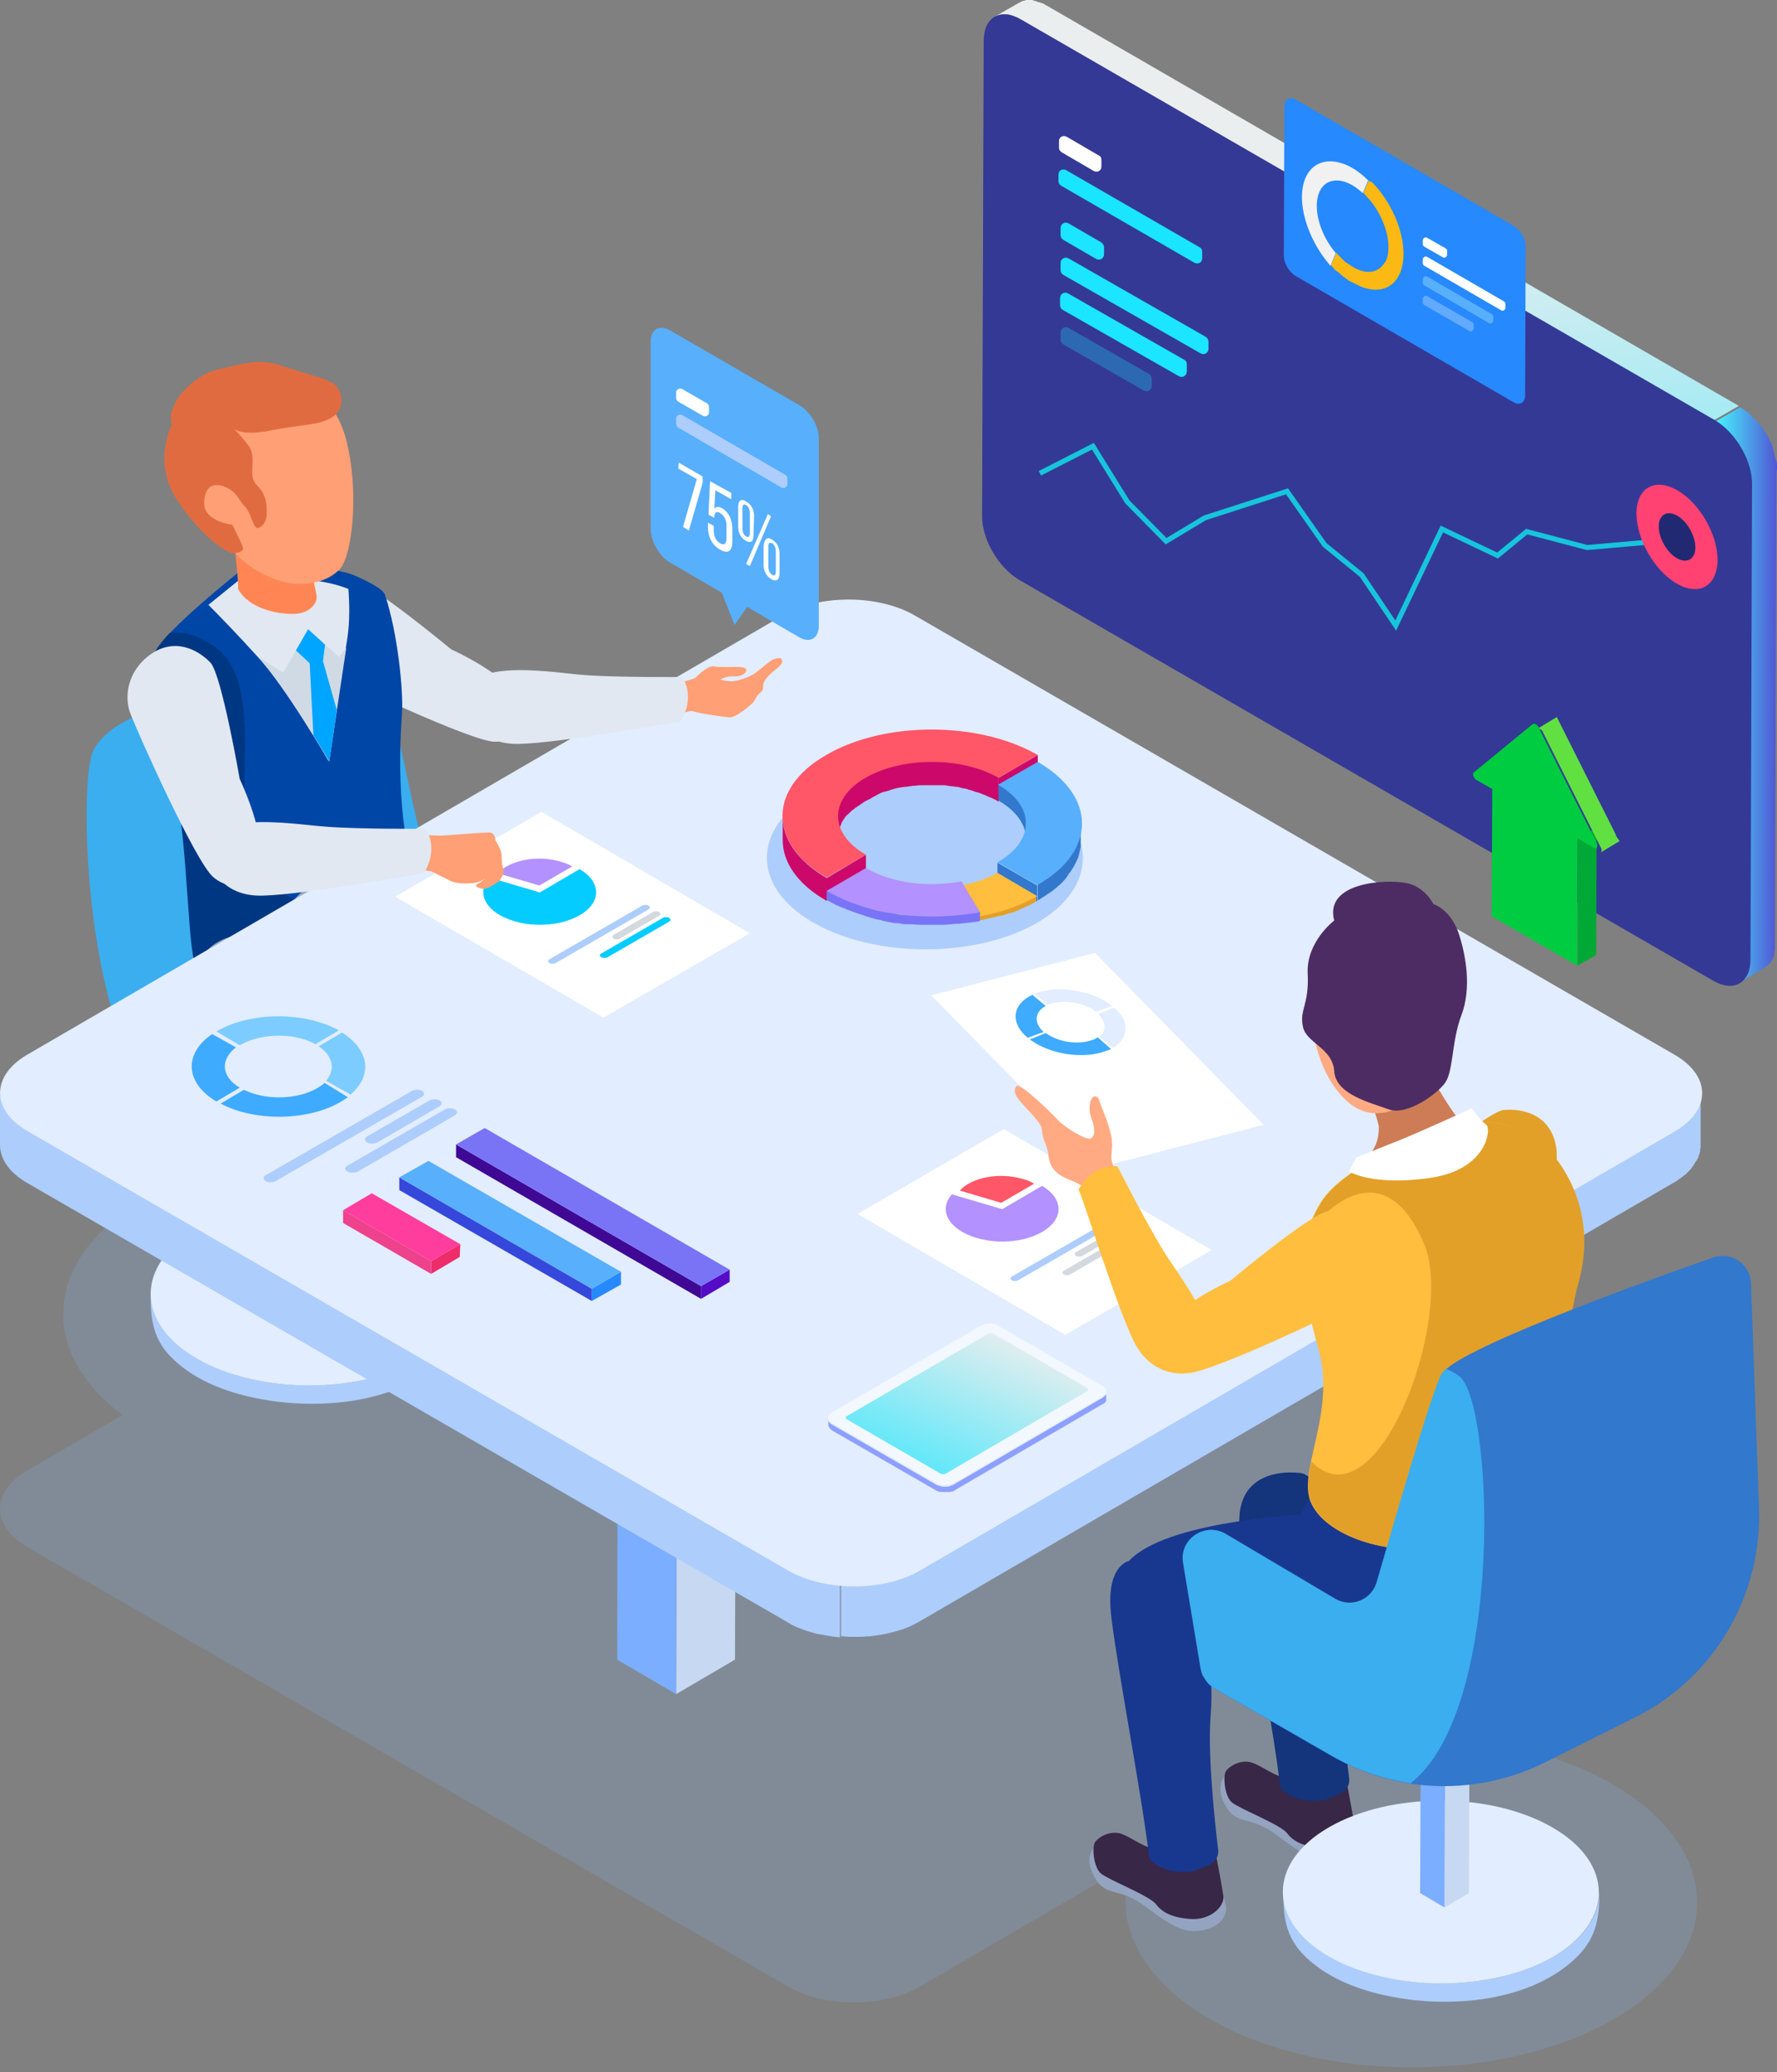 <svg width="350" height="408" viewBox="0 0 350 408" fill="none" xmlns="http://www.w3.org/2000/svg">
<rect x="0" y="0" width="350" height="408" fill="#808080" stroke="none"/>
<path opacity="0.25" d="M317.621 351.32C303.208 342.962 282.841 340.142 264.458 342.649L329.842 304.623C336.944 300.445 336.944 293.759 329.737 289.58L179.961 203.082C172.754 198.904 161.161 198.904 153.954 203.082L102.775 232.855C80.632 223.035 48.985 224.08 28.827 235.78C8.669 247.48 7.102 265.866 24.127 278.611L5.326 289.58C-1.776 293.759 -1.776 300.445 5.431 304.623L155.207 391.121C162.414 395.3 174.007 395.3 181.214 391.121L223.202 366.676C218.815 377.332 223.828 389.136 238.242 397.494C260.28 410.239 296.001 410.239 317.935 397.494C339.868 384.749 339.66 364.064 317.621 351.32Z" fill="#87AEDD"/>
<path d="M91.808 255.838C91.181 262.419 85.019 266.806 79.483 269.209C73.425 271.821 66.741 272.866 60.16 272.761C53.476 272.657 46.582 271.403 40.525 268.373C35.198 265.762 29.662 261.061 29.662 254.584C29.662 259.285 29.975 263.15 33.318 266.806C37.705 271.507 44.18 274.015 50.343 275.268C62.354 277.775 78.647 276.522 87.734 267.329C91.39 263.568 91.912 259.703 91.912 254.793C91.912 255.211 91.808 255.524 91.808 255.838Z" fill="#ADCDFC"/>
<path d="M82.721 242.048C94.941 249.047 94.941 260.538 82.93 267.537C70.814 274.537 51.073 274.537 38.853 267.537C26.633 260.538 26.633 249.047 38.749 242.048C50.76 235.049 70.5 235.049 82.721 242.048Z" fill="#E2EDFF"/>
<path d="M66.323 227.841L66.219 255.002L61.519 257.823V230.557L66.323 227.841Z" fill="#C7D8F2"/>
<path d="M61.518 230.557V257.823L56.714 255.002V227.841L61.518 230.557Z" fill="#7BAEFF"/>
<path d="M66.323 227.841L61.518 230.557L56.714 227.841L61.518 225.02L66.323 227.841Z" fill="#4DA5DC"/>
<path d="M30.603 139.567C30.603 139.567 20.889 142.178 18.278 148.028C15.667 153.878 16.294 198.068 29.976 216.349C43.658 234.526 69.039 237.138 74.888 234.526C80.737 231.915 114.578 214.991 117.189 206.529C119.8 198.068 106.744 191.591 99.642 188.352C92.539 185.114 87.944 180.517 84.079 168.817C80.215 157.117 78.23 136.955 73.635 133.717C68.934 130.478 57.863 125.255 30.603 139.567Z" fill="#3AAEEF"/>
<path d="M88.884 127.866C88.884 127.866 72.903 114.599 69.666 114.286C65.801 113.972 60.892 115.331 59.639 120.867C58.385 126.404 61.31 130.583 64.234 132.254C67.159 133.821 92.957 146.044 97.448 146.044C102.044 146.044 104.864 142.074 101.94 137.268C99.015 132.358 88.884 127.866 88.884 127.866Z" fill="#E1E8F2"/>
<path d="M61.205 111.257C61.205 111.257 61.205 111.466 61.205 111.779C61.414 112.928 62.145 115.958 62.354 117.316C62.563 118.569 61.205 120.763 57.967 120.867C54.625 120.972 48.985 119.823 46.896 115.958C47 115.226 46.374 107.914 45.747 104.362L61.205 111.257Z" fill="#E16B40"/>
<path d="M68.308 87.125C65.905 77.096 57.654 71.768 48.672 74.275C48.672 74.275 38.854 75.738 34.989 84.618C31.02 93.497 37.809 100.392 42.196 104.779C43.972 106.555 45.434 107.913 46.269 108.854C46.583 109.167 46.896 109.48 47.209 109.794C47.314 109.898 47.314 109.898 47.314 109.898C50.238 112.614 53.581 113.973 55.983 114.599C59.952 115.539 64.652 114.704 67.054 111.883C69.352 109.063 70.71 97.153 68.308 87.125Z" fill="#FF8654"/>
<path d="M47.732 112.092C47.732 112.092 31.96 124.524 30.603 128.494C29.14 132.463 29.349 143.328 33.109 150.327C36.869 157.326 36.869 183.965 38.332 189.084C39.794 194.203 53.894 195.143 62.459 193.054C71.023 190.964 84.601 183.756 81.886 174.041C77.812 159.729 78.857 145.208 79.17 140.612C79.484 136.015 78.335 124.628 75.828 117.107C75.306 115.54 69.666 113.242 69.666 113.242C69.666 113.242 63.712 110.525 47.732 112.092Z" fill="#0046A6"/>
<path d="M50.552 171.533C44.076 163.281 53.581 135.075 42.3 127.344C38.854 124.941 35.929 124.315 33.423 124.628C31.96 126.195 30.811 127.658 30.498 128.493C29.036 132.463 29.245 143.328 33.005 150.327C36.765 157.326 36.765 183.965 38.227 189.084C39.585 193.785 51.283 194.934 59.847 193.576L72.172 180.726C72.172 180.622 57.028 179.682 50.552 171.533Z" fill="#003783"/>
<path d="M47.105 114.182C60.787 112.928 67.054 115.331 68.621 115.958C68.83 118.674 68.934 122.33 68.412 125.673C67.367 132.15 64.756 149.909 64.756 149.909C64.756 149.909 56.296 135.284 50.76 129.329C46.896 125.046 43.031 121.076 41.047 119.091C44.389 116.375 47.105 114.182 47.105 114.182Z" fill="#E1E8F2"/>
<path d="M61.205 111.257C61.205 111.257 61.205 111.466 61.205 111.779C61.414 112.928 62.145 115.958 62.354 117.316C62.563 118.569 61.205 120.763 57.967 120.867C54.625 120.972 48.985 119.823 46.896 115.958C47 115.226 46.374 107.914 45.747 104.362L61.205 111.257Z" fill="#FF8654"/>
<path d="M68.308 87.125C65.905 77.096 57.654 71.768 48.672 74.275C48.672 74.275 38.854 75.738 34.989 84.618C31.02 93.497 37.809 100.392 42.196 104.779C43.972 106.555 45.434 107.913 46.269 108.854C46.583 109.167 46.896 109.48 47.209 109.794C47.314 109.898 47.314 109.898 47.314 109.898C50.238 112.614 53.581 113.973 55.983 114.599C59.952 115.539 64.652 114.704 67.054 111.883C69.352 109.063 70.71 97.153 68.308 87.125Z" fill="#FF9F75"/>
<path d="M66.741 129.329L60.683 123.897L55.774 132.463L50.865 129.329C56.401 135.388 64.861 149.909 64.861 149.909C64.861 149.909 67.054 135.075 68.203 127.553L66.741 129.329Z" fill="#CFDAE4"/>
<path d="M66.324 139.776L63.608 130.165L64.026 126.926L60.684 123.897L58.281 128.076L60.997 130.583L61.728 144.79C63.608 147.82 64.861 149.909 64.861 149.909C64.861 149.909 65.593 145.313 66.324 139.776Z" fill="#00A5FF"/>
<path d="M33.841 83.677C33.841 83.677 29.976 90.781 34.781 98.303C39.69 105.824 44.912 109.063 46.165 108.958C47.419 108.749 48.15 108.436 47.732 107.496C47.419 106.555 45.748 103.317 45.748 103.317C45.748 103.317 40.212 102.69 40.212 99.138C40.212 95.587 42.196 94.96 44.39 95.9C46.688 96.84 47.001 98.511 48.254 99.765C49.508 101.019 49.925 104.362 50.865 103.944C51.806 103.63 52.537 102.69 52.537 101.019C52.537 99.347 52.537 97.467 50.552 95.482C48.568 93.497 50.865 90.259 48.881 87.647C46.897 85.035 45.643 84.095 45.643 84.095C45.643 84.095 46.897 86.08 53.477 84.722C59.952 83.468 62.877 83.782 65.488 82.11C68.099 80.439 67.472 76.887 65.801 75.633C64.13 74.38 60.266 73.649 55.67 72.082C51.074 70.515 48.568 71.455 43.032 72.708C37.705 73.962 32.587 79.812 33.841 83.677Z" fill="#E16B40"/>
<path d="M125.544 279.447C125.544 279.447 125.335 282.685 128.782 285.088C132.229 287.491 132.855 288.953 135.675 290.102C138.495 291.147 141.107 294.908 139.749 297.519C138.495 300.131 132.333 300.549 128.469 299.504C124.604 298.46 123.873 294.908 120.217 293.654C116.562 292.401 115.204 290.834 114.159 289.789C113.115 288.744 113.533 284.357 113.533 284.357L126.797 279.969" fill="#382747"/>
<path d="M142.465 266.911C142.465 266.911 142.256 270.15 145.703 272.552C149.15 274.955 149.776 276.418 152.596 277.567C155.416 278.611 158.027 282.372 156.67 284.984C155.312 287.595 149.254 288.013 145.389 286.969C141.525 285.924 140.794 282.372 137.138 281.119C133.483 279.865 132.125 278.298 131.08 277.253C130.036 276.209 130.454 271.821 130.454 271.821L143.718 267.433" fill="#382747"/>
<path d="M39.272 189.188C39.272 189.188 39.898 191.8 39.898 194.098C39.898 196.397 38.227 202.873 41.569 210.708C44.807 218.543 66.636 220.11 73.739 223.349C80.841 226.587 85.124 229.512 86.377 230.452C87.63 231.393 89.51 245.182 95.15 253.435C100.79 261.688 110.295 278.193 112.488 285.088C112.488 285.088 118.651 286.551 124.186 282.894C127.111 281.014 126.798 279.865 126.798 279.865C126.798 279.865 115.517 255.106 112.906 244.764C110.295 234.422 107.266 222.2 102.462 219.17C97.657 216.141 82.512 205.276 79.066 203.082C75.619 200.889 66.219 194.098 64.443 189.92C62.667 185.845 44.912 179.055 39.272 189.188Z" fill="#94A3C0"/>
<path d="M57.132 178.428C57.132 178.428 57.758 181.04 57.758 183.338C57.758 185.636 56.087 192.113 59.43 199.948C62.667 207.783 84.497 209.35 91.599 212.589C98.701 215.827 102.984 218.752 104.237 219.692C105.491 220.632 107.371 234.422 113.011 242.675C118.651 250.928 128.155 267.433 130.349 274.328C130.349 274.328 136.511 275.791 142.047 272.134C144.971 270.254 144.658 269.105 144.658 269.105C144.658 269.105 133.482 244.451 130.871 234.004C128.26 223.557 125.231 211.439 120.426 208.41C115.622 205.38 100.477 194.516 97.03 192.322C93.584 190.128 84.183 183.338 82.408 179.159C80.528 175.085 62.772 168.295 57.132 178.428Z" fill="#94A3C0"/>
<path d="M144.972 260.643L144.763 326.77L133.17 333.56L133.379 267.433L144.972 260.643Z" fill="#C7D8F2"/>
<path d="M133.379 267.433L133.17 333.56L121.576 326.77L121.681 260.643L133.379 267.433Z" fill="#7BAEFF"/>
<path d="M144.971 260.643L133.378 267.433L121.68 260.643L133.273 253.957L144.971 260.643Z" fill="#4DA5DC"/>
<path d="M335.169 215.305C335.169 215.513 335.169 215.722 335.064 215.931C335.064 216.14 334.96 216.245 334.96 216.454C334.96 216.663 334.856 216.872 334.751 216.976C334.647 217.08 334.647 217.289 334.542 217.394C334.438 217.603 334.333 217.812 334.229 217.916C334.124 218.021 334.02 218.23 334.02 218.334C333.916 218.543 333.707 218.752 333.602 218.961C333.498 219.17 333.289 219.379 333.08 219.588L332.975 219.692C332.767 219.901 332.453 220.214 332.244 220.423C332.035 220.632 331.827 220.737 331.722 220.841C331.513 220.946 331.409 221.155 331.2 221.259C330.991 221.364 330.782 221.572 330.573 221.677C330.364 221.781 330.155 221.99 329.842 222.095L181.11 308.593C179.857 309.324 178.499 309.846 177.037 310.369C175.888 310.682 174.739 310.995 173.59 311.204C172.859 311.309 172.024 311.413 171.292 311.518C170.666 311.622 169.935 311.622 169.308 311.622C168.681 311.622 168.055 311.622 167.428 311.622C166.801 311.622 166.175 311.622 165.652 311.518V322.173C166.279 322.173 166.906 322.278 167.428 322.278C168.055 322.278 168.681 322.278 169.308 322.278C170.039 322.278 170.666 322.173 171.292 322.173C172.128 322.069 172.859 321.964 173.59 321.86C174.739 321.651 175.993 321.338 177.037 321.024C178.499 320.606 179.857 319.98 181.11 319.248L329.842 232.75C329.947 232.75 329.947 232.646 330.051 232.646C330.26 232.541 330.364 232.437 330.469 232.333C330.678 232.228 330.887 232.019 331.095 231.915C331.304 231.81 331.409 231.601 331.618 231.497C331.827 231.392 332.035 231.183 332.14 231.079L332.244 230.974C332.453 230.766 332.662 230.557 332.871 230.348L332.975 230.243C333.08 230.139 333.184 229.93 333.289 229.825C333.289 229.721 333.393 229.721 333.393 229.616C333.602 229.407 333.707 229.199 333.811 228.99C333.916 228.885 333.916 228.781 334.02 228.676C334.02 228.676 334.02 228.572 334.124 228.572C334.229 228.363 334.333 228.154 334.438 228.049C334.438 227.945 334.542 227.84 334.542 227.736V227.632C334.647 227.423 334.647 227.318 334.751 227.109C334.751 227.005 334.856 226.9 334.856 226.691V226.587C334.856 226.378 334.856 226.169 334.96 225.96C334.96 225.856 334.96 225.751 334.96 225.542C334.96 225.438 334.96 225.438 334.96 225.333V214.678C335.169 214.991 335.169 215.2 335.169 215.305Z" fill="#ADCDFC"/>
<path d="M163.772 311.518C163.145 311.413 162.519 311.309 161.996 311.204C161.37 311.1 160.743 310.891 160.116 310.787C159.385 310.578 158.654 310.369 157.923 310.055C156.983 309.637 156.147 309.22 155.312 308.802L5.431 222.304C1.776 220.214 0 217.498 0 214.782V225.438C0 228.154 1.776 230.87 5.431 232.959L155.207 319.457C156.043 319.98 156.879 320.397 157.819 320.711C158.55 321.024 159.281 321.233 160.012 321.442C160.639 321.651 161.265 321.756 161.892 321.86C162.519 321.964 163.145 322.069 163.668 322.173C164.294 322.278 164.816 322.278 165.443 322.382V311.727C164.921 311.727 164.399 311.622 163.772 311.518Z" fill="#ADCDFC"/>
<path d="M329.842 207.679C337.048 211.857 337.048 218.543 329.946 222.722L181.214 309.22C174.112 313.398 162.414 313.398 155.207 309.22L5.431 222.722C-1.776 218.543 -1.776 211.857 5.326 207.679L154.163 121.181C161.265 117.002 172.963 117.002 180.17 121.181L329.842 207.679Z" fill="#E2EDFF"/>
<path d="M168.89 239.018L209.833 262.837L238.66 246.122L197.717 222.304L168.89 239.018Z" fill="white"/>
<path d="M203.67 233.064L197.195 236.825L189.048 234.422C191.346 231.811 196.881 230.766 201.373 232.124C202.313 232.333 203.044 232.646 203.67 233.064Z" fill="#FF5668"/>
<path d="M205.237 233.482C209.52 235.989 209.624 240.063 205.237 242.57C200.955 245.078 193.957 245.078 189.57 242.57C186.124 240.586 185.288 237.661 187.481 235.153L197.404 238.078L205.237 233.482Z" fill="#B391FF"/>
<path d="M199.284 251.345C198.97 251.554 198.97 251.868 199.284 252.077C199.597 252.286 200.224 252.286 200.537 252.077L218.815 241.526C219.129 241.317 219.129 241.003 218.815 240.794C218.502 240.585 217.875 240.585 217.562 240.794L199.284 251.345Z" fill="#ADCDFC"/>
<path d="M211.922 246.54C211.608 246.749 211.608 247.062 211.922 247.271C212.235 247.48 212.862 247.48 213.175 247.271L220.904 242.779C221.217 242.57 221.217 242.257 220.904 242.048C220.591 241.839 219.964 241.839 219.651 242.048L211.922 246.54Z" fill="#D4D9DF"/>
<path d="M209.52 250.196C209.206 250.405 209.102 250.719 209.52 250.928C209.833 251.137 210.46 251.137 210.773 250.928L222.889 243.928C223.202 243.72 223.202 243.406 222.889 243.197C222.576 242.988 221.949 242.988 221.635 243.197L209.52 250.196Z" fill="#D4D9DF"/>
<path d="M217.144 272.866C218.188 273.492 218.188 274.328 217.144 274.955L187.899 291.983C186.959 292.61 185.288 292.61 184.348 291.983L163.876 280.178C162.832 279.551 162.832 278.716 163.876 278.089L193.121 261.061C194.061 260.434 195.732 260.434 196.672 261.061L217.144 272.866Z" fill="#F2F8FD"/>
<path d="M217.874 274.015C217.874 274.015 217.874 274.119 217.874 274.015C217.874 274.119 217.874 274.119 217.874 274.119C217.874 274.119 217.874 274.119 217.874 274.224C217.874 274.224 217.874 274.224 217.874 274.328V274.433C217.874 274.433 217.874 274.433 217.874 274.537C217.874 274.537 217.874 274.641 217.77 274.641L217.666 274.746C217.666 274.746 217.666 274.746 217.561 274.85C217.561 274.85 217.561 274.85 217.457 274.955C217.457 274.955 217.352 274.955 217.352 275.059C217.352 275.059 217.248 275.059 217.248 275.164L188.003 292.192C187.898 292.296 187.794 292.296 187.689 292.401H187.585C187.481 292.401 187.376 292.401 187.376 292.505C187.272 292.505 187.167 292.505 187.167 292.61C187.063 292.61 186.958 292.61 186.854 292.714C186.854 292.714 186.854 292.714 186.749 292.714C186.645 292.714 186.436 292.714 186.332 292.714C186.332 292.714 186.332 292.714 186.227 292.714C186.123 292.714 185.914 292.714 185.809 292.714C185.809 292.714 185.809 292.714 185.705 292.714C185.601 292.714 185.392 292.714 185.287 292.61C185.287 292.61 185.287 292.61 185.183 292.61C185.078 292.61 184.974 292.505 184.869 292.505C184.869 292.505 184.869 292.505 184.765 292.505C184.66 292.401 184.452 292.401 184.347 292.296L163.876 280.492C163.458 280.283 163.249 279.969 163.145 279.76C163.145 279.656 163.145 279.551 163.145 279.447V280.596V280.701C163.249 281.014 163.458 281.327 163.876 281.641L184.347 293.445C184.452 293.55 184.556 293.55 184.765 293.654C184.765 293.654 184.765 293.654 184.869 293.654C184.974 293.654 184.974 293.759 185.078 293.759H185.183C185.183 293.759 185.183 293.759 185.287 293.759C185.287 293.759 185.287 293.759 185.392 293.759C185.496 293.759 185.601 293.759 185.601 293.759H185.705C185.705 293.759 185.705 293.759 185.809 293.759H185.914C186.018 293.759 186.123 293.759 186.123 293.759H186.227C186.227 293.759 186.227 293.759 186.332 293.759H186.436C186.541 293.759 186.645 293.759 186.749 293.759C186.749 293.759 186.749 293.759 186.854 293.759C186.958 293.759 186.958 293.759 187.063 293.759H187.167C187.272 293.759 187.376 293.759 187.376 293.654H187.481H187.585H187.689C187.794 293.654 187.898 293.55 188.003 293.445L217.248 276.417C217.248 276.417 217.248 276.417 217.352 276.417C217.352 276.417 217.457 276.417 217.457 276.313C217.457 276.313 217.457 276.313 217.561 276.208C217.561 276.208 217.666 276.208 217.666 276.104L217.77 276C217.77 276 217.77 275.895 217.874 275.895V275.791C217.874 275.791 217.874 275.791 217.874 275.686V275.582V274.015Z" fill="url(#paint0_linear)"/>
<path d="M214.115 273.283C214.428 273.492 214.428 273.806 214.115 273.91L186.332 290.103C186.019 290.311 185.496 290.311 185.183 290.103L166.8 279.447C166.487 279.238 166.487 278.925 166.8 278.82L194.583 262.628C194.897 262.419 195.419 262.419 195.732 262.628L214.115 273.283Z" fill="url(#paint1_linear)"/>
<path d="M77.812 176.548L118.86 200.366L147.687 183.756L106.64 159.833L77.812 176.548Z" fill="white"/>
<path d="M112.698 170.593L106.222 174.354L98.075 171.952C100.373 169.34 105.909 168.295 110.4 169.653C111.235 169.862 111.967 170.176 112.698 170.593Z" fill="#B391FF"/>
<path d="M114.16 171.116C118.442 173.623 118.547 177.697 114.16 180.204C109.878 182.711 102.88 182.711 98.493 180.204C95.046 178.219 94.211 175.294 96.404 172.787L106.327 175.712L114.16 171.116Z" fill="#05CCFF"/>
<path d="M108.207 188.875C107.893 189.084 107.893 189.397 108.207 189.606C108.52 189.815 109.147 189.815 109.46 189.606L127.738 179.055C128.052 178.846 128.052 178.533 127.738 178.324C127.425 178.115 126.798 178.115 126.485 178.324L108.207 188.875Z" fill="#ADCDFC"/>
<path d="M120.844 184.069C120.531 184.278 120.531 184.591 120.844 184.8C121.158 185.009 121.784 185.009 122.098 184.8L129.827 180.308C130.14 180.099 130.14 179.786 129.827 179.577C129.513 179.368 128.887 179.368 128.573 179.577L120.844 184.069Z" fill="#D4D9DF"/>
<path d="M118.443 187.726C118.129 187.935 118.025 188.248 118.443 188.457C118.756 188.666 119.383 188.666 119.696 188.457L131.812 181.458C132.125 181.249 132.125 180.935 131.812 180.727C131.498 180.518 130.872 180.518 130.558 180.727L118.443 187.726Z" fill="#05CCFF"/>
<path d="M143.717 249.987V252.39L138.077 255.733V253.226L143.717 249.987Z" fill="#540CC7"/>
<path d="M138.077 253.226V255.733L89.823 227.841V225.333L138.077 253.226Z" fill="#3F0995"/>
<path d="M143.718 249.987L138.077 253.226L89.823 225.333L95.463 222.095L143.718 249.987Z" fill="#7974F5"/>
<path d="M122.306 250.405V252.912L116.562 256.151V253.748L122.306 250.405Z" fill="#2689FD"/>
<path d="M116.562 253.748V256.151L78.647 234.318V231.811L116.562 253.748Z" fill="#3548DB"/>
<path d="M122.306 250.405L116.562 253.748L78.647 231.81L84.392 228.572L122.306 250.405Z" fill="#58AFFB"/>
<path d="M90.659 244.973L90.554 247.48L84.914 250.823V248.316L90.659 244.973Z" fill="#EE2C6A"/>
<path d="M84.914 248.316V250.823L67.576 240.794V238.287L84.914 248.316Z" fill="#EE428C"/>
<path d="M90.659 244.973L84.914 248.316L67.576 238.287L73.216 234.944L90.659 244.973Z" fill="#FF3D9D"/>
<path d="M52.327 231.393C51.805 231.706 51.805 232.228 52.327 232.542C52.849 232.855 53.789 232.855 54.312 232.542L83.139 215.932C83.661 215.618 83.661 215.096 83.139 214.782C82.617 214.469 81.677 214.469 81.154 214.782L52.327 231.393Z" fill="#ADCDFC"/>
<path d="M72.276 223.767C71.754 224.08 71.754 224.602 72.276 224.916C72.799 225.229 73.739 225.229 74.365 224.916L86.586 217.812C87.108 217.499 87.108 216.976 86.586 216.663C86.063 216.349 85.123 216.349 84.601 216.663L72.276 223.767Z" fill="#ADCDFC"/>
<path d="M68.412 229.512C67.89 229.825 67.785 230.348 68.412 230.661C68.934 230.975 69.874 230.975 70.501 230.661L89.615 219.588C90.137 219.274 90.137 218.752 89.615 218.439C89.093 218.125 88.153 218.125 87.63 218.439L68.412 229.512Z" fill="#ADCDFC"/>
<path d="M66.741 202.873L62.146 205.589C57.968 203.291 51.492 203.396 47.419 205.694C47.314 205.694 47.21 205.798 47.21 205.798L42.614 203.082C42.719 203.082 42.823 202.978 42.823 202.978C49.299 199.217 59.952 199.113 66.741 202.873Z" fill="#7CCCFF"/>
<path d="M67.368 203.291C72.799 206.738 73.426 211.753 69.039 215.514L64.235 212.797C66.115 210.604 65.593 207.888 62.773 206.007L67.368 203.291Z" fill="#7CCCFF"/>
<path d="M68.517 216.036C68.1 216.349 67.577 216.663 67.055 216.976C60.579 220.737 50.135 220.841 43.45 217.29L48.046 214.573C52.224 216.663 58.49 216.558 62.459 214.26C62.982 213.947 63.504 213.633 63.922 213.215L68.517 216.036Z" fill="#3EABFF"/>
<path d="M46.478 206.216C43.345 208.619 43.554 211.962 47.21 214.156L42.614 216.872C36.452 213.215 36.138 207.47 41.778 203.604L46.478 206.216Z" fill="#3EABFF"/>
<path d="M157.506 79.812C159.595 81.066 161.37 83.991 161.266 86.394V123.27C161.266 125.673 159.49 126.718 157.401 125.464L147.166 119.509L146.643 120.241L144.659 123.061L142.674 117.942L142.152 116.689L131.916 110.734C129.827 109.481 128.156 106.556 128.156 104.153V67.276C128.156 64.874 129.827 63.829 132.021 65.082L157.506 79.812Z" fill="#58AFFB"/>
<path d="M139.646 80.126V81.17C139.646 81.797 139.019 82.11 138.497 81.901L133.588 79.081C133.379 78.976 133.17 78.663 133.17 78.35V77.305C133.17 76.678 133.797 76.365 134.319 76.574L139.228 79.394C139.541 79.603 139.646 79.917 139.646 80.126Z" fill="white"/>
<path d="M155.104 94.228V95.273C155.104 95.9 154.477 96.213 153.955 96.004L133.588 84.2C133.379 84.095 133.17 83.782 133.17 83.468V82.424C133.17 81.797 133.797 81.484 134.319 81.692L154.686 93.497C154.999 93.706 155.104 94.019 155.104 94.228Z" fill="#ADCDFC"/>
<path d="M138.392 93.811V95.064L135.677 104.466L134.528 103.735L137.244 94.333L133.588 92.244L133.692 91.095L138.392 93.811Z" fill="white"/>
<path d="M144.032 97.049V98.303L140.899 96.527L140.69 100.183C141.003 99.765 141.525 99.661 142.257 100.079C143.614 100.914 144.241 102.377 144.241 104.153V106.556C144.241 108.436 143.51 109.167 141.839 108.227C140.168 107.287 139.437 105.615 139.437 103.735V102.899L140.585 103.526V104.466C140.585 105.615 141.003 106.451 141.839 106.974C142.674 107.496 143.092 106.974 143.092 105.929V103.526C143.092 102.377 142.674 101.541 141.839 101.019C141.212 100.601 140.794 100.81 140.69 101.646V101.959L139.541 101.332L139.854 94.751L144.032 97.049Z" fill="white"/>
<path d="M152.074 106.242C153.119 106.869 153.537 107.914 153.537 109.063V112.928C153.537 114.077 153.014 114.599 151.97 114.077C150.926 113.45 150.403 112.406 150.403 111.257V107.391C150.612 106.138 151.03 105.615 152.074 106.242ZM152.806 112.51V108.54C152.806 107.914 152.597 107.287 152.074 106.973C151.552 106.66 151.343 106.973 151.343 107.6V111.57C151.343 112.197 151.552 112.824 152.074 113.137C152.597 113.555 152.806 113.137 152.806 112.51Z" fill="white"/>
<path d="M148.42 105.407C148.42 106.556 147.897 107.078 146.853 106.451C145.808 105.824 145.391 104.78 145.391 103.631V99.765C145.391 98.616 145.913 98.094 146.957 98.721C148.002 99.348 148.524 100.392 148.524 101.541L148.42 105.407ZM147.688 104.989V101.019C147.688 100.392 147.48 99.765 146.957 99.452C146.435 99.139 146.226 99.452 146.226 100.079V104.049C146.226 104.675 146.435 105.302 146.957 105.616C147.375 105.929 147.688 105.616 147.688 104.989Z" fill="white"/>
<path d="M151.239 101.228L151.866 101.645L147.688 111.465L146.957 111.047L151.239 101.228Z" fill="white"/>
<path d="M204.089 156.177C216.309 163.176 216.309 174.668 204.298 181.667C192.182 188.666 172.441 188.666 160.221 181.667C148.001 174.668 148.001 163.176 160.117 156.177C172.233 149.178 191.869 149.178 204.089 156.177Z" fill="#ADCDFC"/>
<path d="M204.402 148.655V153.147L196.568 157.639L196.673 153.147L204.402 148.655Z" fill="#CC096A"/>
<path d="M173.172 156.282C173.277 156.282 173.277 156.281 173.381 156.177C173.799 155.968 174.217 155.864 174.739 155.759C175.052 155.655 175.366 155.55 175.679 155.446C175.888 155.341 176.201 155.341 176.41 155.237C176.723 155.132 177.037 155.132 177.455 155.028C177.663 155.028 177.977 154.923 178.186 154.923C178.29 154.923 178.395 154.923 178.499 154.923C178.917 154.819 179.335 154.819 179.752 154.715C179.857 154.715 179.961 154.715 180.17 154.715C180.692 154.61 181.215 154.61 181.632 154.61C181.737 154.61 181.841 154.61 181.946 154.61C182.259 154.61 182.572 154.61 182.99 154.61C183.304 154.61 183.617 154.61 184.035 154.61C184.348 154.61 184.557 154.61 184.87 154.61C185.184 154.61 185.497 154.61 185.81 154.61C186.124 154.61 186.332 154.61 186.646 154.715C186.959 154.715 187.272 154.819 187.586 154.819C187.899 154.819 188.108 154.923 188.421 154.923C188.735 154.923 189.048 155.028 189.361 155.132C189.675 155.237 190.093 155.237 190.406 155.341C190.51 155.341 190.615 155.341 190.615 155.446C191.137 155.55 191.555 155.655 191.973 155.864C192.077 155.864 192.181 155.968 192.39 155.968C192.808 156.073 193.121 156.177 193.539 156.386C193.644 156.386 193.748 156.49 193.853 156.49C194.166 156.595 194.479 156.804 194.793 156.908C195.002 157.013 195.106 157.013 195.315 157.117C195.733 157.326 196.255 157.535 196.673 157.848V152.625C196.255 152.416 195.733 152.103 195.315 151.894C195.21 151.789 195.002 151.789 194.793 151.685C194.479 151.581 194.27 151.476 193.957 151.372C193.957 151.372 193.853 151.372 193.853 151.267C193.748 151.267 193.644 151.163 193.539 151.163C193.121 151.058 192.808 150.849 192.39 150.745C192.286 150.745 192.181 150.64 191.973 150.64C191.868 150.64 191.764 150.536 191.659 150.536C191.241 150.431 190.928 150.327 190.51 150.222C190.406 150.222 190.301 150.222 190.301 150.118C190.093 150.118 189.884 150.014 189.779 150.014C189.675 150.014 189.466 150.014 189.361 149.909C189.048 149.805 188.735 149.805 188.421 149.7C188.317 149.7 188.213 149.7 188.004 149.596C187.899 149.596 187.69 149.596 187.586 149.596C187.272 149.596 186.959 149.491 186.646 149.491C186.541 149.491 186.332 149.491 186.228 149.491C186.124 149.491 185.915 149.491 185.81 149.491C185.497 149.491 185.184 149.491 184.87 149.491C184.661 149.491 184.557 149.491 184.348 149.491C184.244 149.491 184.139 149.491 183.93 149.491C183.617 149.491 183.304 149.491 182.886 149.491C182.677 149.491 182.572 149.491 182.364 149.491C182.155 149.491 182.05 149.491 181.841 149.491C181.737 149.491 181.632 149.491 181.528 149.491C181.11 149.491 180.692 149.596 180.275 149.596C180.17 149.596 180.066 149.596 180.066 149.596C179.961 149.596 179.857 149.596 179.648 149.596C179.23 149.596 178.812 149.7 178.395 149.805C178.29 149.805 178.186 149.805 178.081 149.805H177.977C177.768 149.805 177.559 149.909 177.35 149.909C177.037 150.014 176.619 150.014 176.306 150.118C176.097 150.222 175.783 150.222 175.574 150.327C175.261 150.431 174.948 150.536 174.634 150.64C174.53 150.64 174.53 150.64 174.426 150.745C174.008 150.849 173.694 150.954 173.277 151.163C173.172 151.163 173.172 151.163 173.068 151.267C172.65 151.476 172.232 151.581 171.919 151.789C171.814 151.894 171.71 151.894 171.606 151.998C171.188 152.207 170.77 152.416 170.352 152.625C170.248 152.625 170.248 152.73 170.143 152.73C170.039 152.73 170.039 152.834 169.934 152.834C169.83 152.939 169.725 152.939 169.621 153.043C169.517 153.148 169.412 153.148 169.308 153.252C169.203 153.356 169.099 153.356 168.994 153.461C168.89 153.565 168.785 153.565 168.681 153.67C168.577 153.774 168.472 153.774 168.368 153.879C168.263 153.983 168.159 153.983 168.159 154.088C168.054 154.192 167.95 154.192 167.845 154.297L167.741 154.401L167.637 154.506C167.532 154.61 167.323 154.819 167.219 154.923L167.114 155.028C166.905 155.237 166.801 155.446 166.592 155.55L166.488 155.655C166.383 155.759 166.279 155.864 166.279 155.968C166.279 156.073 166.174 156.073 166.174 156.177C166.07 156.281 166.07 156.386 165.965 156.49C165.965 156.49 165.965 156.595 165.861 156.595C165.861 156.595 165.861 156.699 165.757 156.699C165.757 156.804 165.652 156.908 165.652 157.013C165.652 157.117 165.548 157.117 165.548 157.222C165.548 157.326 165.443 157.431 165.443 157.535C165.443 157.535 165.443 157.64 165.339 157.64V157.744C165.339 157.848 165.234 157.953 165.234 158.057C165.234 158.162 165.234 158.266 165.13 158.266C165.13 158.371 165.13 158.475 165.025 158.58V158.684V158.789C165.025 158.893 165.025 158.998 165.025 159.102C165.025 159.207 165.025 159.311 165.025 159.311C165.025 159.415 165.025 159.52 165.025 159.624C165.025 159.729 165.025 159.729 165.025 159.833C165.025 159.938 165.025 160.669 165.025 160.774V165.266C165.025 165.161 165.025 165.057 165.025 164.952C165.025 164.848 165.025 164.743 165.025 164.639C165.025 164.534 165.025 164.43 165.025 164.43C165.025 164.325 165.025 164.221 165.025 164.116C165.025 164.012 165.025 163.908 165.025 163.908C165.025 163.803 165.025 163.699 165.13 163.594C165.13 163.49 165.13 163.385 165.234 163.385C165.234 163.281 165.339 163.176 165.339 163.072C165.339 162.967 165.443 162.863 165.443 162.863C165.443 162.758 165.548 162.654 165.548 162.549C165.548 162.445 165.652 162.445 165.652 162.341C165.652 162.236 165.757 162.132 165.757 162.027C165.757 161.923 165.861 161.923 165.861 161.818C165.965 161.714 165.965 161.609 166.07 161.505C166.07 161.4 166.174 161.4 166.174 161.296C166.279 161.191 166.383 161.087 166.383 160.982L166.488 160.878C166.592 160.669 166.801 160.46 167.01 160.356L167.114 160.251C167.219 160.147 167.428 159.938 167.532 159.833C167.637 159.729 167.637 159.729 167.741 159.624C167.845 159.52 167.95 159.52 168.054 159.415C168.159 159.311 168.263 159.311 168.263 159.207C168.368 159.102 168.472 159.102 168.577 158.998C168.681 158.893 168.785 158.893 168.89 158.789C168.994 158.684 169.099 158.684 169.203 158.58C169.308 158.475 169.412 158.475 169.517 158.371C169.621 158.266 169.725 158.266 169.83 158.162C169.934 158.057 170.143 157.953 170.248 157.848C170.665 157.64 171.083 157.431 171.501 157.222C171.606 157.117 171.71 157.117 171.814 157.013C172.441 156.699 172.754 156.49 173.172 156.282Z" fill="#CC096A"/>
<path d="M170.561 168.295V172.787L162.728 177.279L162.832 172.891L170.561 168.295Z" fill="#CC096A"/>
<path d="M162.832 172.891V177.384C156.983 174.041 154.058 169.653 154.163 165.161V160.669C154.058 165.057 156.983 169.444 162.832 172.891Z" fill="#CC096A"/>
<path d="M204.402 148.655L196.673 153.148C189.466 148.969 177.664 148.969 170.457 153.148C163.25 157.326 163.25 164.116 170.561 168.295L162.832 172.787C151.239 166.101 151.239 155.237 162.728 148.655C174.112 141.97 192.808 141.97 204.402 148.655Z" fill="#FF5668"/>
<path d="M196.673 154.505V157.639C200.328 159.729 202.104 162.549 202.104 165.265V160.773C202.104 158.057 200.224 156.699 196.673 154.505Z" fill="#3278CC"/>
<path d="M204.297 174.354V177.488L196.464 172.996V169.862L204.297 174.354Z" fill="#3278CC"/>
<path d="M213.071 161.4C213.071 161.505 213.071 161.714 213.071 161.818C213.071 161.923 213.071 162.027 213.071 162.236C213.071 162.34 213.071 162.549 212.967 162.654C212.967 162.758 212.863 162.863 212.863 163.072C212.863 163.176 212.758 163.385 212.758 163.49C212.758 163.594 212.654 163.699 212.654 163.907C212.654 164.012 212.549 164.221 212.549 164.325C212.549 164.43 212.445 164.534 212.445 164.743C212.34 164.848 212.34 165.057 212.236 165.161C212.131 165.266 212.131 165.37 212.027 165.579C211.922 165.683 211.922 165.892 211.818 165.997C211.714 166.101 211.714 166.206 211.609 166.31C211.505 166.519 211.4 166.624 211.296 166.833C211.191 166.937 211.191 167.041 211.087 167.146C210.982 167.355 210.774 167.564 210.669 167.668C210.565 167.773 210.565 167.877 210.46 167.877C210.251 168.191 209.938 168.504 209.729 168.817C209.625 168.922 209.625 168.922 209.52 169.026C209.311 169.235 209.102 169.444 208.894 169.653C208.789 169.758 208.685 169.862 208.58 169.966C208.476 170.071 208.267 170.175 208.162 170.384C208.058 170.489 207.849 170.593 207.745 170.698C207.64 170.802 207.431 170.907 207.327 171.011C207.222 171.116 207.014 171.22 206.909 171.325C206.7 171.429 206.596 171.533 206.387 171.638C206.282 171.742 206.073 171.847 205.865 171.951C205.656 172.056 205.551 172.16 205.342 172.265C205.133 172.369 204.925 172.578 204.611 172.683C204.507 172.683 204.507 172.787 204.402 172.787V177.279C204.507 177.279 204.507 177.175 204.611 177.175C204.716 177.07 204.82 177.07 204.925 176.966C205.029 176.861 205.133 176.861 205.238 176.757C205.447 176.652 205.551 176.548 205.76 176.443C205.969 176.339 206.073 176.234 206.178 176.13C206.387 176.026 206.491 175.921 206.7 175.817C206.805 175.712 207.014 175.608 207.118 175.503C207.327 175.399 207.431 175.294 207.536 175.19C207.64 175.085 207.849 174.981 207.954 174.876C208.058 174.772 208.267 174.667 208.371 174.459C208.476 174.459 208.476 174.354 208.58 174.354L208.685 174.25C208.894 174.041 209.102 173.832 209.311 173.623C209.416 173.518 209.416 173.518 209.52 173.414C209.834 173.1 210.042 172.787 210.251 172.474C210.356 172.369 210.356 172.369 210.356 172.265C210.46 172.056 210.669 171.847 210.774 171.742C210.878 171.638 210.878 171.534 210.982 171.429C211.087 171.22 211.191 171.116 211.296 170.907L211.4 170.802C211.4 170.698 211.505 170.698 211.505 170.593C211.609 170.489 211.609 170.28 211.714 170.175C211.818 170.071 211.818 169.967 211.922 169.758C212.027 169.653 212.027 169.444 212.131 169.34C212.131 169.235 212.236 169.235 212.236 169.131C212.236 169.026 212.236 169.026 212.34 168.922C212.34 168.817 212.445 168.608 212.445 168.504C212.445 168.4 212.549 168.295 212.549 168.086C212.549 167.982 212.654 167.773 212.654 167.668C212.654 167.564 212.654 167.564 212.758 167.459C212.758 167.355 212.758 167.355 212.758 167.25C212.758 167.146 212.758 166.937 212.863 166.833C212.863 166.728 212.863 166.624 212.863 166.415C212.863 166.31 212.863 166.101 212.863 165.997C212.863 165.892 212.863 165.788 212.863 165.683C212.863 165.579 212.863 165.474 212.863 165.474V160.982C213.071 160.982 213.071 161.191 213.071 161.4Z" fill="#3278CC"/>
<path d="M204.402 150.013C215.995 156.699 215.995 167.563 204.506 174.145C204.402 174.145 204.402 174.249 204.297 174.249L196.464 169.757C196.568 169.757 196.568 169.653 196.673 169.653C203.88 165.474 203.88 158.684 196.568 154.505L204.402 150.013Z" fill="#58AFFB"/>
<path d="M199.911 179.473C200.224 179.368 200.538 179.264 200.851 179.055C201.06 178.951 201.269 178.846 201.373 178.846C201.687 178.742 202 178.533 202.313 178.428C202.418 178.324 202.627 178.324 202.731 178.219C203.253 178.01 203.671 177.697 204.089 177.488V176.443C203.671 176.652 203.149 176.966 202.731 177.175C202.627 177.279 202.418 177.279 202.313 177.384C202 177.488 201.687 177.697 201.373 177.801C201.164 177.906 200.955 178.01 200.851 178.01C200.538 178.115 200.224 178.219 199.911 178.428C199.702 178.533 199.493 178.533 199.284 178.637C198.971 178.742 198.658 178.846 198.24 178.951C198.031 179.055 197.822 179.055 197.613 179.159C197.404 179.159 197.3 179.264 197.091 179.264C196.778 179.368 196.464 179.473 196.151 179.473C195.942 179.473 195.838 179.577 195.629 179.577C195.315 179.682 195.002 179.786 194.689 179.786C194.584 179.786 194.375 179.891 194.271 179.891C193.853 179.995 193.331 180.1 192.809 180.204V181.249C193.331 181.144 193.749 181.04 194.271 180.935C194.375 180.935 194.584 180.831 194.689 180.831C195.002 180.726 195.315 180.726 195.629 180.622C195.838 180.622 195.942 180.518 196.151 180.518C196.464 180.413 196.778 180.309 197.091 180.309C197.3 180.309 197.404 180.204 197.613 180.204C197.718 180.204 197.822 180.204 197.822 180.1C197.926 180.1 198.031 179.995 198.24 179.995C198.553 179.891 198.866 179.786 199.284 179.682C199.493 179.682 199.702 179.577 199.911 179.473Z" fill="#E2A029"/>
<path d="M204.297 176.443C200.955 178.324 197.09 179.682 193.017 180.413L189.361 174.354C191.972 173.832 194.375 172.996 196.464 171.847L204.297 176.443Z" fill="#FFBE3D"/>
<path d="M191.659 179.786C191.346 179.786 191.033 179.89 190.719 179.89C190.406 179.89 189.988 179.995 189.675 179.995C189.361 179.995 189.048 180.099 188.735 180.099C188.213 180.204 187.586 180.204 187.064 180.204H186.959C186.332 180.204 185.706 180.308 185.079 180.308C184.87 180.308 184.766 180.308 184.557 180.308C184.139 180.308 183.617 180.308 183.199 180.308C182.99 180.308 182.781 180.308 182.677 180.308C182.155 180.308 181.632 180.308 181.215 180.308C181.11 180.308 181.006 180.308 180.901 180.308C180.275 180.308 179.752 180.204 179.126 180.204C179.021 180.204 178.812 180.204 178.708 180.204C178.29 180.204 177.768 180.099 177.35 180.099C177.141 180.099 177.037 180.099 176.828 179.995C176.201 179.89 175.679 179.786 175.052 179.682C174.426 179.577 173.903 179.473 173.381 179.368C173.172 179.368 172.963 179.264 172.754 179.264C172.337 179.159 172.023 179.055 171.606 178.95C171.397 178.846 171.188 178.846 170.979 178.741C170.666 178.637 170.352 178.532 170.039 178.428C169.726 178.323 169.412 178.219 169.099 178.115C168.785 178.01 168.472 177.906 168.159 177.801C167.845 177.697 167.532 177.592 167.323 177.488C166.905 177.279 166.488 177.174 166.07 176.965C166.07 176.965 165.965 176.965 165.965 176.861C165.443 176.652 165.025 176.443 164.503 176.234C164.399 176.13 164.294 176.13 164.19 176.025C163.668 175.816 163.25 175.503 162.832 175.294V177.174C163.25 177.488 163.772 177.697 164.19 177.906C164.294 178.01 164.399 178.01 164.503 178.115C165.025 178.323 165.443 178.532 165.965 178.741H166.07C166.383 178.846 166.697 179.055 167.01 179.159C167.114 179.159 167.219 179.264 167.323 179.264C167.637 179.368 167.95 179.473 168.159 179.577C168.472 179.682 168.785 179.786 169.099 179.89C169.412 179.995 169.726 180.099 170.039 180.204C170.248 180.308 170.352 180.308 170.561 180.413C170.666 180.413 170.874 180.517 170.979 180.517C171.188 180.622 171.397 180.622 171.606 180.726C172.023 180.831 172.337 180.935 172.754 181.04C172.963 181.04 173.172 181.144 173.381 181.144C173.486 181.144 173.59 181.144 173.694 181.249C174.217 181.353 174.634 181.457 175.157 181.562C175.679 181.666 176.097 181.771 176.619 181.771C176.723 181.771 176.828 181.771 176.932 181.771C177.141 181.771 177.246 181.771 177.455 181.875C177.872 181.98 178.395 181.98 178.812 181.98C178.917 181.98 179.126 181.98 179.23 181.98C179.335 181.98 179.439 181.98 179.439 181.98C179.961 181.98 180.483 182.084 181.006 182.084C181.11 182.084 181.215 182.084 181.319 182.084C181.632 182.084 182.05 182.084 182.364 182.084C182.468 182.084 182.677 182.084 182.781 182.084C182.99 182.084 183.199 182.084 183.304 182.084C183.721 182.084 184.244 182.084 184.661 182.084C184.87 182.084 184.975 182.084 185.184 182.084C185.288 182.084 185.288 182.084 185.392 182.084C185.915 182.084 186.541 182.084 187.064 181.98H187.168C187.69 181.98 188.108 181.875 188.63 181.875C188.735 181.875 188.735 181.875 188.839 181.875C189.153 181.875 189.466 181.771 189.779 181.771C190.093 181.771 190.51 181.666 190.824 181.666C191.137 181.666 191.45 181.562 191.764 181.562C191.973 181.562 192.286 181.457 192.495 181.457C192.704 181.457 192.808 181.353 193.017 181.353V179.473C192.599 179.682 192.077 179.786 191.659 179.786Z" fill="#7974F5"/>
<path d="M189.361 173.518L193.017 179.577C182.781 181.562 170.979 180.204 162.832 175.399L170.561 170.907C175.679 173.936 182.99 174.772 189.361 173.518Z" fill="#B391FF"/>
<path d="M206.073 1.045C205.968 1.045 205.864 0.94 205.864 0.94C205.759 0.836 205.655 0.836 205.55 0.731C205.446 0.731 205.342 0.627 205.237 0.627C205.133 0.627 205.028 0.522 204.924 0.522C204.819 0.522 204.715 0.418 204.61 0.418C204.61 0.418 204.61 0.418 204.506 0.418C204.402 0.418 204.402 0.418 204.297 0.313C204.193 0.313 204.088 0.209 203.984 0.209C203.879 0.209 203.775 0.209 203.67 0.104C203.566 0.104 203.462 0.104 203.357 0C203.253 0 203.253 0 203.148 0H203.044C202.939 0 202.835 0 202.73 0C202.626 0 202.521 0 202.313 0C202.208 0 201.999 0 201.895 0.104C201.686 0.104 201.581 0.209 201.373 0.209C201.164 0.313 200.955 0.418 200.746 0.522L195.837 3.343C196.15 3.134 196.568 3.03 196.881 2.925C197.299 2.821 197.717 2.821 198.135 2.821C198.553 2.821 199.075 2.925 199.493 3.134C200.015 3.343 200.433 3.552 200.955 3.865L337.571 82.737L342.48 79.917L206.073 1.045Z" fill="url(#paint2_linear)"/>
<path d="M350.001 92.348C350.001 92.244 350.001 92.139 350.001 92.035C350.001 91.93 350.001 91.826 350.001 91.721C350.001 91.617 350.001 91.512 350.001 91.408C350.001 91.303 350.001 91.199 349.896 90.99C349.896 90.885 349.896 90.781 349.792 90.677C349.792 90.572 349.792 90.468 349.687 90.259C349.687 90.154 349.583 90.05 349.583 89.841C349.583 89.736 349.478 89.528 349.478 89.423C349.478 89.319 349.374 89.214 349.374 89.11C349.374 89.11 349.374 89.11 349.374 89.005C349.374 88.901 349.269 88.796 349.269 88.587C349.269 88.483 349.165 88.378 349.165 88.169C349.165 88.065 349.061 87.96 349.061 87.856C349.061 87.751 348.956 87.647 348.956 87.543C348.956 87.438 348.852 87.334 348.852 87.229C348.852 87.229 348.852 87.229 348.852 87.125C348.747 87.02 348.747 86.916 348.643 86.811C348.538 86.707 348.538 86.602 348.434 86.394C348.329 86.289 348.329 86.08 348.225 85.976C348.12 85.767 348.016 85.662 347.912 85.558V85.453C347.912 85.453 347.912 85.349 347.807 85.349C347.598 85.035 347.494 84.722 347.285 84.513C347.18 84.304 346.972 84.095 346.867 83.886C346.763 83.782 346.658 83.573 346.554 83.468C346.449 83.364 346.345 83.26 346.24 83.155C346.136 83.051 346.032 82.946 345.927 82.842C345.823 82.737 345.718 82.633 345.614 82.528C345.614 82.528 345.614 82.528 345.509 82.424C345.405 82.319 345.405 82.319 345.3 82.215C345.196 82.11 345.092 82.006 344.987 81.901C344.883 81.797 344.778 81.692 344.674 81.588C344.569 81.484 344.465 81.379 344.36 81.275C344.256 81.275 344.256 81.17 344.152 81.17L344.047 81.066C343.943 80.961 343.838 80.857 343.734 80.857C343.629 80.752 343.525 80.752 343.42 80.648C343.316 80.543 343.211 80.543 343.107 80.439C343.003 80.334 342.898 80.334 342.794 80.23C342.794 80.23 342.794 80.23 342.689 80.23L337.78 83.051C338.303 83.364 338.825 83.677 339.243 84.095C339.66 84.513 340.183 84.931 340.6 85.349C341.436 86.289 342.271 87.334 342.898 88.483V88.587C343.211 89.11 343.525 89.736 343.734 90.259C343.943 90.885 344.256 91.512 344.36 92.035C344.569 92.661 344.674 93.288 344.778 93.811C344.883 94.437 344.883 95.064 344.883 95.587L344.569 188.979C344.569 189.502 344.465 190.128 344.465 190.546C344.36 191.069 344.256 191.486 344.047 191.8C343.943 192.113 343.734 192.427 343.525 192.636C343.42 192.74 343.42 192.844 343.316 192.844C343.107 193.053 342.794 193.367 342.48 193.471L347.389 190.651C347.703 190.442 347.912 190.233 348.225 190.024C348.329 189.919 348.329 189.815 348.434 189.815C348.538 189.71 348.643 189.606 348.747 189.502C348.852 189.293 348.956 189.188 349.061 188.979C349.165 188.875 349.165 188.77 349.269 188.561C349.269 188.457 349.374 188.352 349.374 188.144C349.374 188.039 349.478 187.935 349.478 187.726C349.478 187.621 349.478 187.621 349.478 187.517V187.412C349.478 187.308 349.478 187.203 349.583 187.099C349.583 186.994 349.583 186.89 349.583 186.785C349.583 186.681 349.583 186.577 349.583 186.472C349.583 186.368 349.583 186.263 349.583 186.159L349.896 92.766C350.001 92.557 350.001 92.453 350.001 92.348Z" fill="url(#paint3_linear)"/>
<path d="M337.78 82.737C341.853 85.14 345.196 90.781 345.091 95.482L344.778 188.875C344.778 193.576 341.436 195.456 337.362 193.053L200.746 114.181C196.673 111.779 193.331 106.137 193.435 101.436L193.748 8.044C193.748 3.343 197.091 1.462 201.164 3.865L337.78 82.737Z" fill="#343996"/>
<path d="M298.195 44.502C299.448 45.234 300.493 47.01 300.493 48.472L300.388 77.827C300.388 79.29 299.344 79.916 298.091 79.185L255.163 54.322C253.91 53.591 252.865 51.815 252.865 50.352L252.97 20.997C252.97 19.535 254.014 18.908 255.267 19.639L298.195 44.502Z" fill="#2689FD"/>
<path d="M216.936 31.445V32.803C216.936 33.638 216.1 34.056 215.369 33.638L209.102 29.982C208.789 29.773 208.58 29.46 208.58 29.146V27.788C208.58 26.953 209.416 26.535 210.147 26.953L216.414 30.609C216.727 30.713 216.936 31.027 216.936 31.445Z" fill="white"/>
<path d="M236.781 49.517V50.875C236.781 51.711 235.945 52.129 235.214 51.711L208.998 36.563C208.684 36.354 208.476 36.041 208.476 35.727V34.369C208.476 33.534 209.311 33.116 210.042 33.534L236.258 48.681C236.572 48.786 236.781 49.203 236.781 49.517Z" fill="#1AE5FF"/>
<path d="M204.819 93.184L215.264 87.856L222.053 98.825L229.678 106.555L237.302 101.959L253.491 96.736L260.907 107.287L268.218 113.241L274.903 123.166L283.99 104.153L294.957 109.376L300.701 104.675L312.608 107.809L330.364 106.242" stroke="#16C5DC" stroke-miterlimit="10"/>
<path d="M266.443 33.116C262.474 30.818 258.714 31.445 257.147 34.996C255.163 39.489 257.461 47.114 262.056 52.338L263.101 49.831C259.967 46.174 258.505 40.951 259.863 37.817C260.907 35.31 263.623 34.892 266.339 36.459C267.07 36.877 267.696 37.399 268.428 38.026L269.472 35.519C268.532 34.579 267.488 33.743 266.443 33.116Z" fill="#F1F1F1"/>
<path d="M269.577 35.519L268.532 38.026C268.741 38.235 268.846 38.339 269.055 38.548C272.606 42.204 274.381 47.95 273.024 51.293C272.919 51.397 272.919 51.502 272.815 51.606C272.815 51.606 272.815 51.711 272.71 51.711C271.666 53.487 269.681 54.009 267.488 53.069C267.175 52.964 266.757 52.755 266.443 52.547C266.339 52.442 266.235 52.442 266.13 52.338C265.921 52.233 265.817 52.129 265.712 52.024H265.608C265.295 51.815 265.086 51.606 264.772 51.397L264.668 51.293C264.563 51.188 264.459 51.084 264.355 50.98L264.25 50.875C264.146 50.771 263.937 50.562 263.832 50.457C263.623 50.248 263.414 50.039 263.206 49.726L262.161 52.233C262.37 52.442 262.579 52.651 262.788 52.964C262.997 53.173 263.206 53.382 263.414 53.487C263.519 53.591 263.519 53.591 263.623 53.591C263.728 53.696 263.937 53.905 264.041 54.009L264.146 54.114C264.563 54.427 264.981 54.74 265.399 55.054C265.399 55.054 265.503 55.054 265.503 55.158C265.712 55.263 265.921 55.367 266.026 55.472H266.13C266.235 55.576 266.339 55.576 266.548 55.681C266.861 55.889 267.175 55.994 267.383 56.098C267.592 56.203 267.801 56.307 268.01 56.412C271.352 57.77 274.381 56.934 275.739 53.8C277.724 49.099 275.321 41.055 270.204 35.832C269.89 35.832 269.786 35.727 269.577 35.519Z" fill="#FDB913"/>
<path d="M285.035 49.413V50.144C285.035 50.562 284.513 50.875 284.199 50.666L280.544 48.577C280.335 48.472 280.23 48.263 280.23 48.054V47.323C280.23 46.905 280.753 46.592 281.066 46.801L284.722 48.89C284.931 48.995 285.035 49.204 285.035 49.413Z" fill="white"/>
<path d="M296.524 59.859V60.59C296.524 61.008 296.002 61.322 295.689 61.113L280.544 52.337C280.335 52.233 280.23 52.024 280.23 51.815V51.084C280.23 50.666 280.753 50.353 281.066 50.562L296.211 59.337C296.42 59.441 296.524 59.65 296.524 59.859Z" fill="white"/>
<g opacity="0.53">
<path opacity="0.53" d="M290.257 63.933V64.665C290.257 65.082 289.735 65.396 289.422 65.187L280.544 60.068C280.335 59.964 280.23 59.755 280.23 59.546V58.814C280.23 58.397 280.753 58.083 281.066 58.292L289.944 63.411C290.153 63.515 290.257 63.724 290.257 63.933Z" fill="white"/>
</g>
<path d="M294.122 62.366V63.097C294.122 63.515 293.6 63.829 293.286 63.62L280.544 56.203C280.335 56.098 280.23 55.889 280.23 55.68V54.949C280.23 54.531 280.753 54.218 281.066 54.427L293.808 61.844C294.017 61.948 294.122 62.157 294.122 62.366Z" fill="#58AFFB"/>
<path d="M330.365 96.527C325.978 94.02 322.322 96.005 322.322 101.123C322.322 106.138 325.873 112.406 330.26 114.913C334.647 117.42 338.198 115.435 338.303 110.316C338.303 105.198 334.751 99.034 330.365 96.527Z" fill="#FF4272"/>
<path d="M330.365 101.541C328.38 100.392 326.709 101.332 326.709 103.631C326.709 105.929 328.276 108.749 330.26 109.898C332.245 111.048 333.916 110.107 333.916 107.809C333.916 105.511 332.349 102.69 330.365 101.541Z" fill="#212973"/>
<path d="M217.457 48.681V50.039C217.457 50.875 216.622 51.397 215.89 50.979L209.415 47.218C209.101 47.01 208.893 46.696 208.893 46.278V44.92C208.893 44.084 209.728 43.562 210.459 43.98L216.935 47.741C217.248 47.95 217.457 48.368 217.457 48.681Z" fill="#1CE5FF"/>
<path d="M238.034 67.276V68.634C238.034 69.47 237.199 69.992 236.467 69.575L209.416 54.114C209.102 53.905 208.894 53.591 208.894 53.173V51.815C208.894 50.98 209.729 50.457 210.46 50.875L237.512 66.336C237.825 66.545 238.034 66.963 238.034 67.276Z" fill="#1CE5FF"/>
<g opacity="0.53">
<path opacity="0.53" d="M226.858 74.589V75.947C226.858 76.783 226.023 77.305 225.292 76.887L209.416 67.799C209.102 67.59 208.894 67.276 208.894 66.858V65.5C208.894 64.665 209.729 64.142 210.46 64.56L226.336 73.649C226.649 73.858 226.858 74.171 226.858 74.589Z" fill="#1CE5FF"/>
</g>
<path d="M233.752 71.768V73.126C233.752 73.962 232.916 74.484 232.185 74.066L209.311 61.008C208.998 60.799 208.789 60.486 208.789 60.068V58.71C208.789 57.874 209.625 57.352 210.356 57.77L233.23 70.828C233.647 71.037 233.752 71.35 233.752 71.768Z" fill="#1CE5FF"/>
<path d="M310.729 165.057L314.489 162.967L314.384 188.039L310.729 190.128V165.057Z" fill="#00A935"/>
<path d="M318.248 164.43C318.248 164.43 318.248 164.325 318.248 164.43C318.248 164.325 318.248 164.325 318.248 164.43C318.248 164.325 318.248 164.325 318.248 164.325L306.759 141.447C306.759 141.447 306.759 141.447 306.759 141.343C306.759 141.343 306.759 141.238 306.655 141.238C306.655 141.238 306.655 141.238 306.55 141.238L302.895 143.432C302.999 143.432 302.999 143.432 303.103 143.432C303.208 143.432 303.312 143.432 303.312 143.537C303.417 143.641 303.521 143.641 303.626 143.745C303.73 143.85 303.835 143.954 303.835 144.059L315.324 166.937C315.428 167.041 315.428 167.146 315.428 167.25C315.428 167.355 315.428 167.459 315.428 167.564C315.428 167.668 315.428 167.668 315.324 167.773C315.324 167.877 315.219 167.877 315.219 167.877L318.875 165.683L318.979 165.579C318.248 164.534 318.248 164.534 318.248 164.43C318.248 164.534 318.248 164.534 318.248 164.43C318.248 164.534 318.248 164.534 318.248 164.43Z" fill="#61E041"/>
<path d="M302.477 142.596C302.686 142.701 302.895 142.91 302.999 143.119L314.488 165.997C314.802 166.728 314.488 167.25 313.966 166.937L310.728 165.057L310.624 190.129L293.808 180.413L293.912 155.341L290.779 153.565C290.257 153.252 289.944 152.312 290.257 152.103L301.85 142.596C302.059 142.492 302.268 142.492 302.477 142.596Z" fill="#00CC41"/>
<path d="M183.408 195.978L216.622 229.825L248.896 221.468L215.682 187.621L183.408 195.978Z" fill="white"/>
<path d="M219.025 198.068L215.891 199.217C213.489 197.336 209.415 196.709 206.595 197.754C206.491 197.754 206.491 197.754 206.387 197.859L203.775 195.665C203.88 195.665 203.88 195.665 203.984 195.56C208.475 193.889 215.264 195.038 219.025 198.068Z" fill="#E2EDFF"/>
<path d="M219.442 198.381C222.575 201.097 222.366 204.336 219.233 206.321L216.517 204.127C217.98 202.978 217.875 201.202 216.309 199.635L219.442 198.381Z" fill="#E2EDFF"/>
<path d="M218.815 206.529C218.502 206.738 218.189 206.843 217.771 206.947C213.28 208.619 206.699 207.574 202.835 204.649L205.968 203.396C208.371 205.171 212.34 205.798 215.16 204.754C215.577 204.649 215.891 204.44 216.204 204.231L218.815 206.529Z" fill="#3EABFF"/>
<path d="M205.969 198.068C203.775 199.217 203.567 201.411 205.551 203.187L202.418 204.336C198.866 201.411 199.389 197.65 203.358 195.874L205.969 198.068Z" fill="#3EABFF"/>
<path d="M215.787 363.542C215.787 363.542 213.175 365.318 215.578 369.601C217.98 373.78 220.173 371.272 225.709 375.451C231.245 379.63 233.229 380.465 236.154 380.152C239.078 379.839 240.854 378.376 241.376 376.705C241.898 375.033 240.436 372.317 240.436 372.317L215.787 363.542Z" fill="#94A3C0"/>
<path d="M239.182 363.646C239.182 363.646 240.331 369.183 240.958 373.362C241.167 375.347 238.556 377.958 234.796 377.854C231.036 377.645 228.947 376.6 227.693 374.929C226.44 373.257 218.293 370.123 216.831 368.87C215.369 367.616 215.055 363.646 215.682 362.706C216.309 361.766 218.815 360.094 221.322 361.244C223.933 362.393 226.022 364.482 231.245 364.795C236.467 365.109 239.182 363.646 239.182 363.646Z" fill="#382747"/>
<path d="M241.584 349.439C241.584 349.439 238.973 351.215 241.375 355.498C243.778 359.677 245.971 357.169 251.507 361.348C257.042 365.527 259.027 366.363 261.951 366.049C264.876 365.736 266.651 364.273 267.174 362.602C267.696 360.93 266.234 358.214 266.234 358.214L241.584 349.439Z" fill="#94A3C0"/>
<path d="M264.98 349.648C264.98 349.648 266.129 355.185 266.756 359.364C266.965 361.348 264.354 363.96 260.594 363.856C256.833 363.647 254.745 362.602 253.491 360.931C252.238 359.259 244.091 356.125 242.629 354.872C241.166 353.618 240.853 349.648 241.48 348.708C242.107 347.768 244.613 346.096 247.12 347.246C249.731 348.395 251.82 350.484 257.042 350.797C262.265 351.111 264.98 349.648 264.98 349.648Z" fill="#382747"/>
<path d="M244.718 304.623C245.971 315.07 251.193 342.335 252.133 351.842C252.133 351.842 254.327 355.289 260.802 354.454L263.936 353.2C265.189 352.678 265.92 351.424 265.711 350.066C265.085 344.843 263.622 331.575 264.249 323.741C265.085 313.816 262.473 307.653 262.473 307.653C262.682 304.414 263.1 293.132 256.624 290.102C256.729 290.102 240.749 287.177 244.718 304.623Z" fill="#14347C"/>
<path d="M257.982 294.803L256.207 298.251C256.207 298.251 229.573 299.504 222.366 307.339C222.366 307.339 217.562 308.175 218.919 318.621C220.173 329.068 225.395 356.334 226.335 365.84C226.335 365.84 228.529 369.288 235.004 368.452L238.138 367.198C239.391 366.676 240.122 365.422 239.913 364.064C239.287 358.841 237.824 345.574 238.451 337.739C239.287 327.814 236.675 321.651 236.675 321.651C236.675 321.651 248.373 323.845 260.907 329.068C273.441 334.291 284.303 328.232 289.108 325.621C293.912 323.009 295.583 321.233 295.583 321.233C295.583 321.233 301.641 321.233 307.281 316.428C312.921 311.622 313.757 299.086 307.699 291.669C301.746 284.461 257.982 294.803 257.982 294.803Z" fill="#18388F"/>
<path d="M267.487 228.99C267.487 228.99 271.77 227.423 271.561 221.677C270.203 216.036 268.636 215.618 268.636 215.618C268.636 215.618 274.694 210.081 281.901 211.753C281.901 211.753 286.392 220.841 291.51 224.811C291.51 224.707 287.437 235.467 267.487 228.99Z" fill="#CE7C56"/>
<path d="M276.992 232.228C276.992 232.228 292.972 218.857 296.21 218.543C300.075 218.23 304.984 219.483 306.342 225.02C307.595 230.557 304.67 234.735 301.746 236.407C298.821 238.078 273.128 250.405 268.532 250.405C263.936 250.405 261.012 246.54 263.936 241.63C266.861 236.72 276.992 232.228 276.992 232.228Z" fill="#E2A029"/>
<path d="M281.797 223.348C281.797 223.348 264.876 228.99 260.072 236.824C255.267 244.659 256.207 253.33 259.654 265.448C263.101 277.566 256.207 288.431 257.878 294.908C259.654 301.385 271.77 307.444 289.526 304.414C307.282 301.385 308.639 294.49 309.893 290.52C311.146 286.655 306.446 267.955 310.728 252.808C315.115 237.66 306.342 227.214 302.895 224.602C299.657 221.99 292.659 218.543 281.797 223.348Z" fill="#FFBE3D"/>
<path d="M303.104 224.602C299.657 221.99 292.659 218.543 281.901 223.348C281.901 223.348 264.981 228.99 260.177 236.824C259.028 238.705 258.192 240.69 257.67 242.675C264.563 233.795 274.277 229.825 280.544 245.077C286.497 259.285 271.457 300.862 258.297 287.804C257.774 290.52 257.461 292.923 257.983 294.908C259.759 301.385 271.875 307.444 289.63 304.414C307.386 301.385 308.744 294.49 309.998 290.52C311.251 286.655 306.551 267.955 310.833 252.808C315.22 237.66 306.551 227.214 303.104 224.602Z" fill="#E2A029"/>
<path d="M265.712 230.661C265.712 230.661 270.308 233.586 281.692 231.915C293.077 230.243 293.704 222.199 292.764 221.468C291.823 220.841 289.839 218.229 289.839 218.229C289.839 218.229 277.828 223.766 273.545 225.333C269.368 227.005 267.07 227.945 267.07 227.945L265.712 230.661Z" fill="white"/>
<path d="M258.192 195.247C258.192 195.247 257.252 206.948 263.414 214.783C269.577 222.617 275.739 218.021 279.708 216.036C283.572 214.051 285.244 210.813 286.497 201.411C287.75 192.009 287.75 182.92 280.961 179.995C274.172 177.07 266.652 176.443 262.474 183.547C258.192 190.651 258.192 195.247 258.192 195.247Z" fill="#FFAA83"/>
<path d="M262.787 181.249C262.787 181.249 257.252 185.427 257.565 191.695C257.878 197.859 255.894 198.799 256.625 202.142C257.252 205.38 262.474 206.32 262.787 210.917C263.101 215.513 269.89 217.08 273.545 218.438C277.096 219.692 282.945 215.513 284.617 213.215C286.288 210.917 285.87 205.067 287.854 199.844C289.839 194.62 288.794 188.143 287.228 183.547C285.557 178.95 282.319 178.01 282.319 178.01C282.319 178.01 280.648 174.458 276.783 173.831C272.814 173.1 260.803 173.727 262.787 181.249Z" fill="#4D2C63"/>
<path d="M314.906 373.571C314.28 380.152 308.117 384.54 302.582 386.943C296.524 389.554 289.839 390.599 283.259 390.494C276.575 390.39 269.681 389.136 263.623 386.107C258.296 383.495 252.761 378.794 252.761 372.317C252.761 377.018 253.074 380.884 256.416 384.54C260.803 389.241 267.279 391.748 273.441 393.002C285.452 395.509 301.746 394.255 310.833 385.062C314.489 381.301 315.011 377.436 315.011 372.526C314.906 372.944 314.906 373.258 314.906 373.571Z" fill="#ADCDFC"/>
<path d="M305.715 359.782C317.935 366.781 317.935 378.272 305.924 385.271C293.808 392.271 274.067 392.271 261.847 385.271C249.627 378.272 249.627 366.781 261.743 359.782C273.859 352.782 293.599 352.782 305.715 359.782Z" fill="#E2EDFF"/>
<path d="M289.422 345.574L289.317 372.735L284.513 375.556L284.617 348.29L289.422 345.574Z" fill="#C7D8F2"/>
<path d="M284.617 348.29L284.513 375.556L279.708 372.735L279.812 345.574L284.617 348.29Z" fill="#7BAEFF"/>
<path d="M289.422 345.574L284.617 348.29L279.812 345.574L284.617 342.753L289.422 345.574Z" fill="#4DA5DC"/>
<path d="M344.881 252.704C344.777 248.943 341.017 246.331 337.466 247.585C321.903 253.017 286.287 265.971 283.989 270.567C281.796 274.955 274.798 299.295 271.247 311.518C270.202 315.07 266.129 316.637 262.995 314.756L241.479 302.012C237.406 299.609 232.288 303.056 233.124 307.757L236.57 328.546C236.884 330.217 237.824 331.68 239.286 332.516L262.369 345.783C275.216 353.2 290.987 353.618 304.252 347.036L322.008 338.157C337.57 330.426 347.075 314.234 346.448 296.893L344.881 252.704Z" fill="#3278CC"/>
<path d="M283.886 270.568C281.692 274.955 274.694 299.296 271.143 311.518C270.099 315.07 266.025 316.637 262.892 314.757L241.376 302.012C237.303 299.609 232.185 303.057 233.02 307.758L236.467 328.546C236.571 329.069 236.676 329.486 236.885 329.904C237.198 330.322 237.407 330.74 237.72 331.158C238.138 331.68 238.66 332.098 239.183 332.412L262.265 345.679C267.174 348.499 272.397 350.275 277.828 351.111C296.524 336.59 294.121 276 287.437 270.985C286.392 270.254 285.557 269.732 284.721 269.523C284.408 269.941 284.095 270.254 283.886 270.568Z" fill="#3AAEEF"/>
<path d="M242.316 252.181C242.316 252.181 258.297 238.81 261.535 238.496C265.399 238.183 270.308 239.436 271.666 244.973C272.919 250.51 269.995 254.688 267.07 256.36C264.146 258.031 238.452 270.358 233.856 270.358C229.261 270.358 226.336 266.493 229.261 261.583C232.185 256.673 242.316 252.181 242.316 252.181Z" fill="#FFBE3D"/>
<path d="M219.86 230.975C219.86 230.975 219.025 229.303 218.92 228.259C218.711 227.11 219.443 225.647 218.711 223.035C218.085 220.424 216.936 218.125 216.414 216.35C215.16 214.678 214.011 217.603 214.951 220.11C215.891 222.618 215.578 223.976 214.638 224.185C213.698 224.393 209.625 221.886 208.476 220.633C207.327 219.379 200.851 213.007 200.224 213.842C199.598 214.678 199.598 215.514 201.896 217.917C204.193 220.319 205.029 221.468 205.133 222.095C205.342 222.722 205.133 223.349 205.969 225.334C206.805 227.318 206.178 228.572 207.64 230.348C209.102 232.124 211.818 232.437 213.176 233.586C214.429 234.736 214.429 234.736 214.429 234.736L219.86 230.975Z" fill="#FFAA83"/>
<path d="M233.856 270.358C233.856 270.358 227.067 271.612 223.307 264.09C219.651 256.464 213.384 236.093 212.444 234.213C212.444 234.213 214.638 229.408 220.069 229.616C220.069 229.616 226.127 241.526 229.574 246.958C233.02 252.39 245.449 268.164 233.856 270.358Z" fill="#FFBE3D"/>
<path d="M133.379 141.029C133.379 141.029 135.468 139.671 136.721 140.089C137.974 140.507 142.257 141.134 143.614 141.238C144.972 141.343 147.688 138.94 148.106 138.522C148.628 138.104 148.837 137.269 149.463 136.642C150.09 136.015 150.299 136.12 150.299 135.075C150.299 134.03 151.343 133.09 151.866 132.568C152.388 132.045 154.268 130.896 154.059 130.061C153.85 129.225 152.91 129.643 152.283 129.852C151.657 130.061 149.463 132.045 148.523 132.672C147.583 133.299 145.286 134.135 144.137 134.135C142.988 134.135 141.943 133.821 141.943 133.821C141.943 133.821 141.63 133.821 142.779 133.403C143.928 132.986 144.659 133.299 145.599 133.09C146.539 132.881 147.061 132.359 146.957 131.836C146.852 131.314 145.599 131.314 145.077 131.314C144.554 131.314 141.734 131.419 140.585 131.21C139.437 131.001 137.452 132.986 137.139 133.299C136.721 133.717 134.736 134.239 133.692 134.344C132.648 134.761 133.379 141.029 133.379 141.029Z" fill="#FF9F75"/>
<path d="M91.913 140.089C91.913 140.089 93.898 146.775 102.358 146.462C110.818 146.253 131.707 142.283 133.901 142.178C133.901 142.178 137.139 138 134.423 133.299C134.423 133.299 121.054 133.403 114.683 132.881C108.207 132.359 88.467 128.807 91.913 140.089Z" fill="#E1E8F2"/>
<path d="M47.21 153.356C47.21 153.356 43.659 132.881 41.465 130.478C38.75 127.658 34.154 125.568 29.559 128.911C24.963 132.254 24.441 137.373 25.694 140.507C26.843 143.641 38.437 169.653 41.988 172.683C45.539 175.712 50.239 174.563 51.179 168.922C52.015 163.385 47.21 153.356 47.21 153.356Z" fill="#E1E8F2"/>
<path d="M82.826 164.325C82.826 164.325 85.541 164.534 86.586 164.534C87.526 164.534 95.046 163.907 96.299 163.907C97.553 163.907 97.553 165.37 97.553 165.37C97.553 165.37 98.806 167.459 98.806 168.295C98.806 169.131 98.806 170.28 99.12 171.011C99.433 171.847 98.911 172.473 98.597 173.1C98.284 173.727 97.448 174.04 96.613 174.563C95.777 175.085 94.837 175.085 94.211 174.772C93.584 174.458 93.584 174.249 94.419 173.832C95.255 173.309 95.882 172.682 95.882 172.682C95.882 172.682 94.942 173.623 93.48 173.832C92.017 174.04 89.719 174.04 88.466 173.309C87.213 172.682 84.915 171.533 84.915 171.533L82.304 171.22L82.826 164.325Z" fill="#FF9F75"/>
<path d="M41.361 169.966C41.361 169.966 43.345 176.652 51.805 176.339C60.266 176.13 81.155 172.16 83.348 172.056C83.348 172.056 86.586 167.877 83.87 163.176C83.87 163.176 70.501 163.281 64.13 162.758C57.654 162.34 37.914 158.684 41.361 169.966Z" fill="#E1E8F2"/>
<defs>
<linearGradient id="paint0_linear" x1="182.055" y1="212.131" x2="188.917" y2="264.926" gradientUnits="userSpaceOnUse">
<stop stop-color="#C6E6FF"/>
<stop offset="1" stop-color="#8D9FFF"/>
</linearGradient>
<linearGradient id="paint1_linear" x1="177.769" y1="304.81" x2="197.345" y2="260.968" gradientUnits="userSpaceOnUse">
<stop stop-color="#1AE5FF"/>
<stop offset="1" stop-color="#EAEEEE"/>
</linearGradient>
<linearGradient id="paint2_linear" x1="290.551" y1="199.757" x2="259.952" y2="-27.604" gradientUnits="userSpaceOnUse">
<stop stop-color="#1AE5FF"/>
<stop offset="0.259" stop-color="#64E8F9"/>
<stop offset="0.704" stop-color="#EAEEEE"/>
</linearGradient>
<linearGradient id="paint3_linear" x1="350.009" y1="136.741" x2="337.765" y2="136.741" gradientUnits="userSpaceOnUse">
<stop stop-color="#5155D4"/>
<stop offset="1" stop-color="#45F7FF"/>
</linearGradient>
</defs>
</svg>
